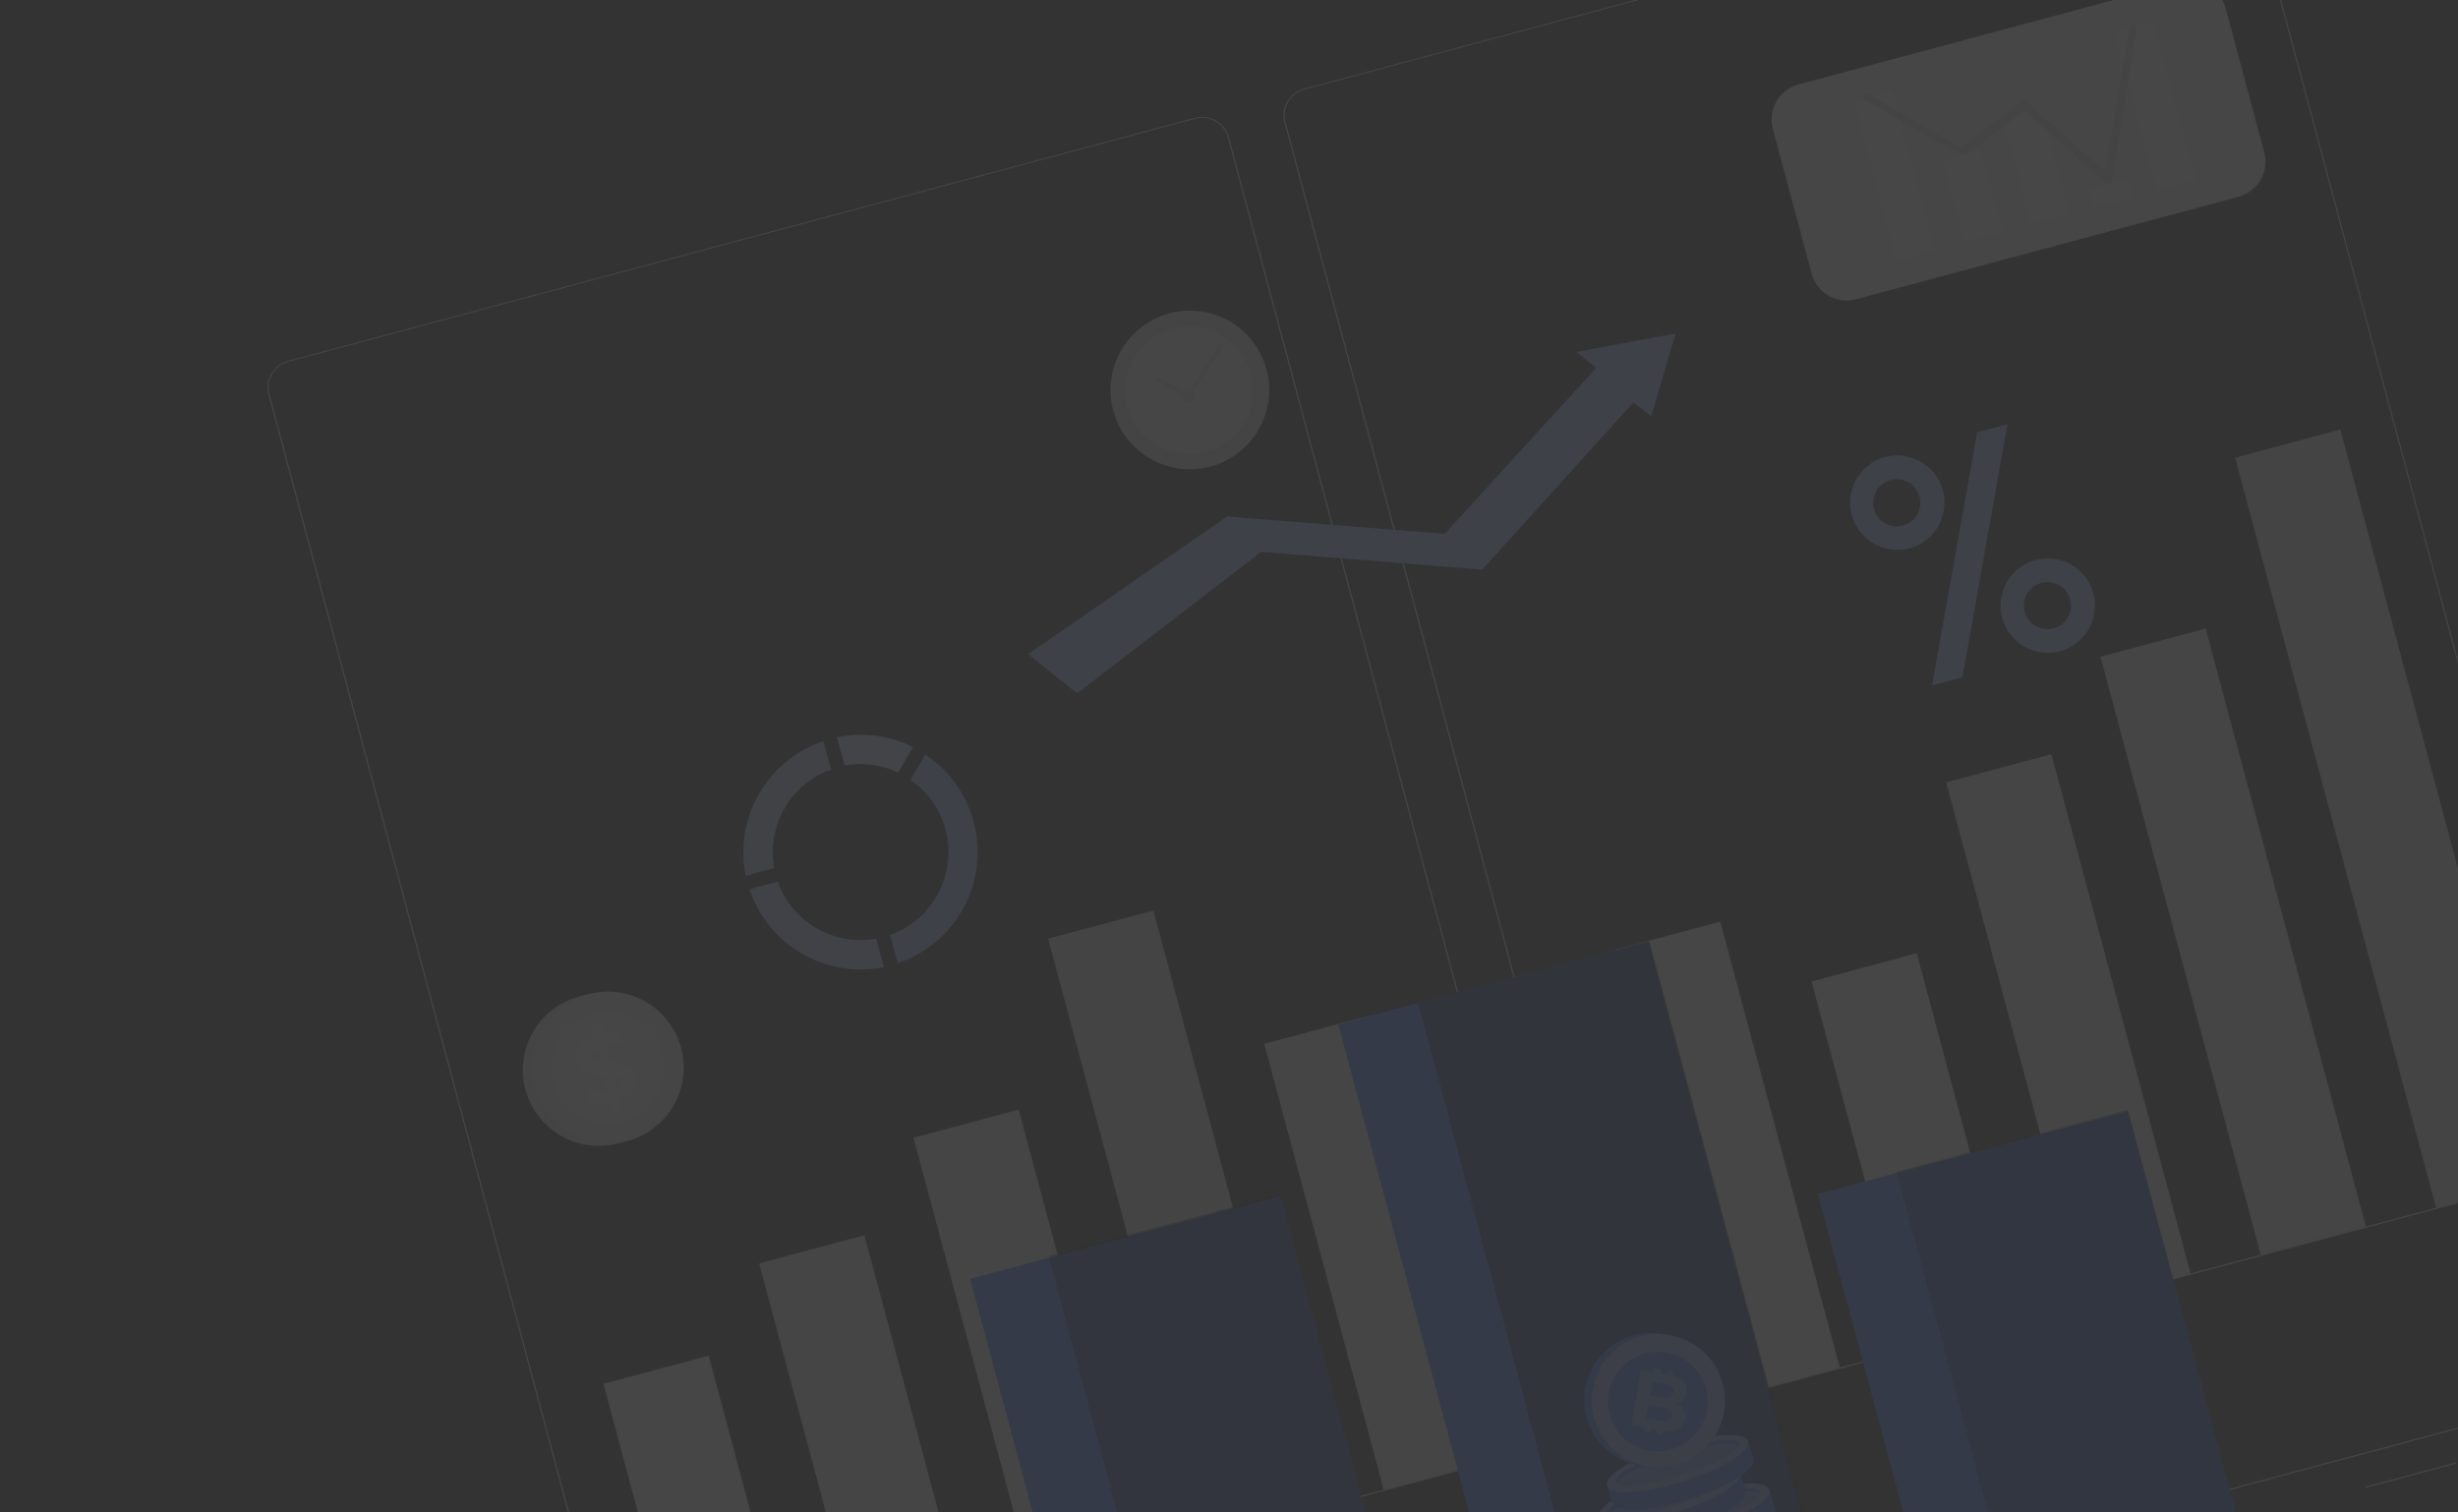 <svg xmlns="http://www.w3.org/2000/svg" fill="none" viewBox="0 0 91 56"><rect x="0" y="0" width="91" height="56" fill="#333333" stroke="none"/><g clip-path="url(#a)" opacity=".1" style="mix-blend-mode:luminosity"><path d="m90.908 54.153-3.338.894.012.044 3.337-.894-.011-.044Zm-33.487-.61-33.58 8.998a1.028 1.028 0 0 1-1.257-.727L9.936 14.61a1.028 1.028 0 0 1 .728-1.25l33.58-8.998a1.028 1.028 0 0 1 1.258.727l12.646 47.194a1.028 1.028 0 0 1-.727 1.26ZM10.673 13.395A.983.983 0 0 0 9.98 14.6l12.648 47.203a.983.983 0 0 0 1.202.696L57.41 53.5a.985.985 0 0 0 .695-1.204L45.457 5.093a.985.985 0 0 0-1.204-.695l-33.58 8.997ZM95.04 43.464l-33.581 8.998a1.03 1.03 0 0 1-1.26-.727L47.55 4.532a1.03 1.03 0 0 1 .73-1.25l33.58-8.998a1.028 1.028 0 0 1 1.254.719l12.648 47.203a1.028 1.028 0 0 1-.723 1.258ZM48.289 3.316a.985.985 0 0 0-.695 1.204l12.648 47.203a.985.985 0 0 0 1.204.696l33.581-8.998a.985.985 0 0 0 .695-1.204L83.074-4.987a.985.985 0 0 0-1.204-.695L48.29 3.316Zm56.948 45.728-86.953 23.3.012.043 86.952-23.3-.011-.043Z" fill="#EBEBEB"/><path d="m37.714 41.083-3.896 1.044 4.425 16.514 3.895-1.044-4.424-16.514Z" fill="#E6E6E6"/><path d="m42.699 33.712-3.896 1.044 5.934 22.145 3.895-1.044L42.7 33.712Z" fill="#E0E0E0"/><path d="m50.7 37.603-3.895 1.044 4.425 16.514 3.896-1.044L50.7 37.603Z" fill="#EBEBEB"/><path d="m26.235 50.193-3.896 1.043 2.916 10.883 3.896-1.044-2.916-10.883Z" fill="#F0F0F0"/><path d="m32 45.734-3.895 1.044 3.644 13.602 3.895-1.044L32 45.734Z" fill="#EBEBEB"/><path d="m58.703 41.493-3.896 1.044 2.916 10.883 3.896-1.044-2.916-10.883Z" fill="#F5F5F5"/><path d="m86.643 15.902-3.895 1.044 7.442 27.776 3.896-1.044-7.443-27.776Z" fill="#E0E0E0"/><path d="m63.688 34.123-3.895 1.044 4.425 16.514 3.895-1.043-4.425-16.515Z" fill="#F0F0F0"/><path d="m81.658 23.273-3.895 1.044 5.934 22.145 3.895-1.044-5.934-22.145Z" fill="#E6E6E6"/><path d="m75.947 27.924-3.896 1.044L77.204 48.2l3.896-1.044-5.153-19.232Z" fill="#EBEBEB"/><path d="m70.962 35.295-3.896 1.044 3.645 13.6 3.895-1.043-3.644-13.601Z" fill="#F0F0F0"/><path d="M24.985 39.53a2.814 2.814 0 1 0-5.626.169 2.814 2.814 0 0 0 5.626-.17Z" fill="#E0E0E0"/><path d="M24.936 40.935a2.814 2.814 0 1 0-4.874-2.814 2.814 2.814 0 0 0 4.874 2.814Z" fill="#E6E6E6"/><path d="M23.044 41.562a2.106 2.106 0 1 0-1.09-4.07 2.106 2.106 0 0 0 1.09 4.07Z" fill="#F0F0F0"/><path d="M23.509 39.721c.199.43-.03.813-.574 1.01l.09.374-.338.09-.09-.374a1.955 1.955 0 0 1-.894-.04l.041-.46c.24.081.497.104.748.066l-.137-.575c-.358-.007-.755-.034-.939-.423-.199-.43.034-.818.592-1.01l-.1-.373.347-.093.1.376c.235-.042.477-.036.71.017l-.034.445a1.347 1.347 0 0 0-.58-.03l.145.598c.354.013.74.033.913.402Zm-1.277-.403-.116-.491c-.177.086-.24.215-.186.338.054.124.158.135.302.153Zm.767.635c-.043-.095-.147-.132-.286-.142l.113.466c.168-.084.232-.202.173-.324Z" fill="#fff"/><path d="M80.742-.667 66.588 3.125a1.348 1.348 0 0 0-.954 1.652l1.434 5.349c.192.72.932 1.146 1.651.954l14.154-3.793a1.349 1.349 0 0 0 .954-1.652L82.394.286a1.349 1.349 0 0 0-1.652-.953Z" fill="#F0F0F0"/><path d="m69.927 3.392-1.18.316a.13.13 0 0 0-.091.158l1.513 5.649c.019.069.09.11.16.092l1.178-.316a.13.13 0 0 0 .092-.16l-1.514-5.648a.13.13 0 0 0-.158-.091ZM79.578.806 78.4 1.12a.13.13 0 0 0-.091.16l1.513 5.648a.13.13 0 0 0 .159.091l1.18-.316a.13.13 0 0 0 .09-.158L79.738.897a.13.13 0 0 0-.158-.091ZM75.442 4l-1.179.316a.13.13 0 0 0-.092.159l.993 3.704a.13.13 0 0 0 .159.091l1.179-.316a.13.13 0 0 0 .091-.158L75.6 4.092A.13.13 0 0 0 75.44 4Zm-2.22 1.61-1.18.317a.13.13 0 0 0-.091.158l.738 2.755c.018.07.09.11.158.092l1.18-.316a.13.13 0 0 0 .091-.159l-.738-2.755a.13.13 0 0 0-.159-.091Zm5.423 1.023-1.179.316a.13.13 0 0 0-.091.158l.119.446a.13.13 0 0 0 .159.091l1.179-.316a.13.13 0 0 0 .091-.158l-.119-.446a.13.13 0 0 0-.159-.091Z" fill="#fff"/><path d="M79 .923a.132.132 0 0 0-.156.113l-.875 5.08a.132.132 0 0 1-.158.112.132.132 0 0 1-.063-.034L75.025 3.77a.131.131 0 0 0-.184.007l-2.174 1.626a.13.13 0 0 1-.13.035l-3.368-1.96a.13.13 0 0 0-.158.105l.004.014a.131.131 0 0 0 .097.147l3.532 2.004a.126.126 0 0 0 .13-.035l2.082-1.538a.13.13 0 0 1 .185-.006l2.9 2.59a.132.132 0 0 0 .221-.075l.938-5.61a.133.133 0 0 0-.1-.151ZM44.763 17.288a2.937 2.937 0 1 0-1.52-5.673 2.937 2.937 0 0 0 1.52 5.673Z" fill="#E0E0E0"/><path d="M44.578 16.737a2.357 2.357 0 1 0-1.22-4.552 2.357 2.357 0 0 0 1.22 4.552Z" fill="#fff" opacity=".8"/><path d="M44.074 14.883a.239.239 0 1 0-.124-.462.239.239 0 0 0 .124.462Z" fill="#E0E0E0"/><path d="m44.01 14.744-1.227-.659.069-.126 1.11.597 1.213-1.831.12.08-1.286 1.94Z" fill="#E0E0E0"/><path d="m61.027 34.852-11.481 3.076 8.096 30.213 11.48-3.077-8.095-30.212Z" fill="#407BFF"/><path d="m61.064 34.842-8.562 2.294 8.096 30.212 8.561-2.294-8.095-30.212Z" fill="#000" opacity=".5"/><path d="m78.787 41.133-11.482 3.076 5.335 19.91 11.482-3.076-5.335-19.91Z" fill="#407BFF"/><path d="m78.774 41.086-8.561 2.294 5.348 19.959 8.56-2.294-5.347-19.96Z" fill="#000" opacity=".3"/><path d="m47.398 44.278-11.48 3.076 6.65 24.823 11.482-3.076-6.651-24.823Z" fill="#407BFF"/><path d="m47.382 44.217-8.561 2.294 6.668 24.884 8.56-2.294-6.667-24.884Z" fill="#000" opacity=".4"/><path d="M65.222 56.324c.115.366-.961 1.029-2.399 1.48-1.438.45-2.705.525-2.82.159-.115-.367.962-1.03 2.4-1.48 1.437-.45 2.705-.526 2.82-.16Z" fill="#407BFF"/><path d="M65.222 56.324c.115.366-.961 1.029-2.399 1.48-1.438.45-2.705.525-2.82.159-.115-.367.962-1.03 2.4-1.48 1.437-.45 2.705-.526 2.82-.16Z" fill="#fff" opacity=".4"/><path d="M65.717 55.831c.115.367-.962 1.03-2.399 1.482-1.437.452-2.706.524-2.82.157-.116-.366.961-1.029 2.399-1.48 1.437-.45 2.703-.534 2.82-.159Z" fill="#407BFF"/><path d="m65.503 55.164-5.225 1.64.207.662 5.225-1.64-.207-.662Z" fill="#407BFF"/><path d="M65.506 55.161c.115.366-.962 1.03-2.4 1.482-1.436.452-2.705.523-2.82.157-.115-.366.962-1.03 2.4-1.48 1.437-.45 2.713-.522 2.82-.159Z" fill="#407BFF"/><path d="M65.506 55.161c.115.366-.962 1.03-2.4 1.482-1.436.452-2.705.523-2.82.157-.115-.366.962-1.03 2.4-1.48 1.437-.45 2.713-.522 2.82-.159Z" fill="#fff" opacity=".4"/><path d="M65.165 55.234a.116.116 0 0 1-.005.07c-.232-.17-1.238-.041-2.377.32-1.139.361-2.041.825-2.129 1.096a.109.109 0 0 1-.047-.056c-.077-.248.878-.772 2.138-1.168 1.26-.395 2.343-.502 2.42-.262Z" fill="#407BFF"/><path d="M65.165 55.234a.116.116 0 0 1-.005.07c-.232-.17-1.238-.041-2.377.32-1.139.361-2.041.825-2.129 1.096a.109.109 0 0 1-.047-.056c-.077-.248.878-.772 2.138-1.168 1.26-.395 2.343-.502 2.42-.262Z" fill="#407BFF" opacity=".4"/><path d="M65.164 55.31c-.096.276-.992.74-2.13 1.097s-2.146.49-2.376.32c.09-.273.987-.738 2.13-1.097 1.14-.358 2.144-.49 2.376-.32Z" fill="#407BFF" opacity=".4"/><path d="M64.635 55.19c.115.365-.962 1.029-2.399 1.48-1.437.453-2.717.53-2.816.16-.1-.371.961-1.03 2.399-1.48 1.438-.451 2.702-.523 2.816-.16Z" fill="#407BFF"/><path d="m64.43 54.528-5.226 1.64.208.662 5.225-1.64-.208-.662Z" fill="#407BFF"/><path d="M64.428 54.529c.115.366-.961 1.03-2.398 1.482-1.438.452-2.706.523-2.821.157-.115-.366.961-1.03 2.4-1.48 1.437-.45 2.703-.53 2.82-.159Z" fill="#407BFF"/><path d="M64.428 54.529c.115.366-.961 1.03-2.398 1.482-1.438.452-2.706.523-2.821.157-.115-.366.961-1.03 2.4-1.48 1.437-.45 2.703-.53 2.82-.159Z" fill="#fff" opacity=".4"/><path d="M64.088 54.609a.095.095 0 0 1-.005.07c-.232-.17-1.236-.041-2.377.32-1.14.362-2.04.825-2.129 1.096a.106.106 0 0 1-.045-.057c-.077-.247.878-.772 2.138-1.167 1.26-.396 2.34-.51 2.418-.262Z" fill="#407BFF"/><path d="M64.088 54.609a.095.095 0 0 1-.005.07c-.232-.17-1.236-.041-2.377.32-1.14.362-2.04.825-2.129 1.096a.106.106 0 0 1-.045-.057c-.077-.247.878-.772 2.138-1.167 1.26-.396 2.34-.51 2.418-.262Z" fill="#407BFF" opacity=".4"/><path d="M64.083 54.68c-.096.275-.991.738-2.13 1.095-1.138.358-2.144.491-2.376.32.093-.272.988-.736 2.13-1.096 1.14-.36 2.14-.49 2.376-.32Z" fill="#407BFF" opacity=".4"/><path d="M64.92 54.028c.115.366-.961 1.03-2.398 1.482-1.438.452-2.704.523-2.82.157-.114-.367.96-1.03 2.4-1.48 1.44-.451 2.702-.523 2.819-.159Z" fill="#407BFF"/><path d="m64.712 53.37-5.226 1.64.208.661 5.225-1.64-.207-.662Z" fill="#407BFF"/><path d="M64.712 53.366c.114.367-.962 1.03-2.4 1.482-1.436.452-2.705.524-2.82.157-.115-.366.962-1.027 2.4-1.48 1.436-.451 2.705-.523 2.82-.159Z" fill="#407BFF"/><path d="M64.712 53.366c.114.367-.962 1.03-2.4 1.482-1.436.452-2.705.524-2.82.157-.115-.366.962-1.027 2.4-1.48 1.436-.451 2.705-.523 2.82-.159Z" fill="#fff" opacity=".4"/><path d="M64.371 53.446a.103.103 0 0 1-.004.073c-.233-.171-1.236-.042-2.378.318-1.14.36-2.04.824-2.129 1.096a.118.118 0 0 1-.045-.057c-.078-.248.878-.772 2.138-1.167 1.26-.396 2.34-.51 2.418-.263Z" fill="#407BFF"/><path d="M64.371 53.446a.103.103 0 0 1-.004.073c-.233-.171-1.236-.042-2.378.318-1.14.36-2.04.824-2.129 1.096a.118.118 0 0 1-.045-.057c-.078-.248.878-.772 2.138-1.167 1.26-.396 2.34-.51 2.418-.263Z" fill="#407BFF" opacity=".4"/><path d="M64.367 53.519c-.095.273-.992.737-2.13 1.094-1.138.357-2.145.49-2.377.32.093-.273.988-.736 2.13-1.096 1.14-.36 2.143-.489 2.377-.319Z" fill="#407BFF" opacity=".4"/><path d="M62.515 53.86a2.467 2.467 0 1 0-2.868-4.013 2.467 2.467 0 0 0 2.868 4.014Z" fill="#407BFF"/><path d="M63.603 52.96a2.467 2.467 0 1 0-4.456-2.117 2.467 2.467 0 0 0 4.456 2.116Z" fill="#407BFF"/><path d="M63.603 52.96a2.467 2.467 0 1 0-4.456-2.117 2.467 2.467 0 0 0 4.456 2.116Z" fill="#fff" opacity=".4"/><path d="M63.195 52.2a1.845 1.845 0 1 1-3.64-.608 1.845 1.845 0 0 1 3.64.608Z" fill="#407BFF"/><path d="M62.343 52.205a.557.557 0 0 0-.249-.232.52.52 0 0 0 .335-.639.469.469 0 0 0-.122-.195.844.844 0 0 0-.376-.2l.025-.15-.23-.037-.023.138-.23-.039.023-.138-.23-.039-.023.14-.5-.084-.342 2.062.498.084-.024.147.23.037.024-.146.23.038-.024.147.23.037.026-.152a.963.963 0 0 0 .514-.058.481.481 0 0 0 .272-.378.522.522 0 0 0-.035-.343Zm-1.18-1.038.474.08a.49.49 0 0 1 .257.105.205.205 0 0 1 .053.198.2.2 0 0 1-.121.167.476.476 0 0 1-.278.018l-.475-.08.09-.488Zm.627 1.422a.53.53 0 0 1-.295.014l-.556-.092.083-.51.558.093c.252.042.365.15.338.32a.216.216 0 0 1-.127.182l-.002-.007Z" fill="#fff" opacity=".3"/><path d="m30.991 27.299.28 1.043a3.241 3.241 0 0 1 1.98.262l.544-.942a4.321 4.321 0 0 0-2.804-.363Zm1.452 7.456a3.25 3.25 0 0 1-3.65-2.107l-1.043.28a4.335 4.335 0 0 0 4.974 2.878l-.281-1.05Zm-3.782-2.616a3.253 3.253 0 0 1 2.104-3.648l-.28-1.043a4.337 4.337 0 0 0-2.876 4.98l1.052-.289Z" fill="#407BFF"/><path d="M28.661 32.14a3.253 3.253 0 0 1 2.104-3.649l-.28-1.043a4.337 4.337 0 0 0-2.876 4.98l1.052-.289Z" fill="#000" opacity=".2"/><path d="m34.253 27.937-.544.941a3.251 3.251 0 0 1-.756 5.74l.28 1.044a4.338 4.338 0 0 0 1.019-7.729v.004Z" fill="#407BFF"/><path d="m30.991 27.299.28 1.043a3.241 3.241 0 0 1 1.98.262l.544-.942a4.321 4.321 0 0 0-2.804-.363Z" fill="#fff" opacity=".8"/><path d="M32.443 34.755a3.25 3.25 0 0 1-3.65-2.107l-1.043.28a4.335 4.335 0 0 0 4.974 2.878l-.281-1.05Z" fill="#fff" opacity=".6"/><path d="M28.661 32.14a3.253 3.253 0 0 1 2.104-3.649l-.28-1.043a4.337 4.337 0 0 0-2.876 4.98l1.052-.289Z" fill="#fff" opacity=".7"/><path d="m34.253 27.937-.544.941a3.251 3.251 0 0 1-.756 5.74l.28 1.044a4.338 4.338 0 0 0 1.019-7.729v.004Z" fill="#fff" opacity=".5"/><path d="m38.064 24.222 1.814 1.449 6.813-5.237 8.185.655 5.597-6.191.658.513.903-3.064-3.68.685.748.58-5.614 6.153-8.061-.64-7.363 5.097Z" fill="#407BFF"/><path d="m38.064 24.222 1.814 1.449 6.813-5.237 8.185.655 5.597-6.191.658.513.903-3.064-3.68.685.748.58-5.614 6.153-8.061-.64-7.363 5.097Z" fill="#fff" opacity=".5"/><path d="M69.79 16.925a1.746 1.746 0 1 0 .904 3.374 1.746 1.746 0 0 0-.904-3.374Zm.678 2.53a.874.874 0 1 1-.456-1.687.874.874 0 0 1 .456 1.687Zm4.9 1.28a1.746 1.746 0 1 0 .9 3.374 1.746 1.746 0 0 0-.9-3.374Zm.678 2.528a.873.873 0 1 1-.456-1.685.873.873 0 0 1 .456 1.685Zm-3.394 1.816-1.122.3 1.667-9.367 1.122-.3-1.667 9.367Z" fill="#407BFF"/><path d="M69.79 16.925a1.746 1.746 0 1 0 .904 3.374 1.746 1.746 0 0 0-.904-3.374Zm.678 2.53a.874.874 0 1 1-.456-1.687.874.874 0 0 1 .456 1.687Zm4.9 1.28a1.746 1.746 0 1 0 .9 3.374 1.746 1.746 0 0 0-.9-3.374Zm.678 2.528a.873.873 0 1 1-.456-1.685.873.873 0 0 1 .456 1.685Zm-3.394 1.816-1.122.3 1.667-9.367 1.122-.3-1.667 9.367Z" fill="#fff" opacity=".5"/></g><defs><clipPath id="a"><path d="m.465 5.842 86.952-23.299 23.3 86.953-86.953 23.299z" fill="#fff"/></clipPath></defs></svg>